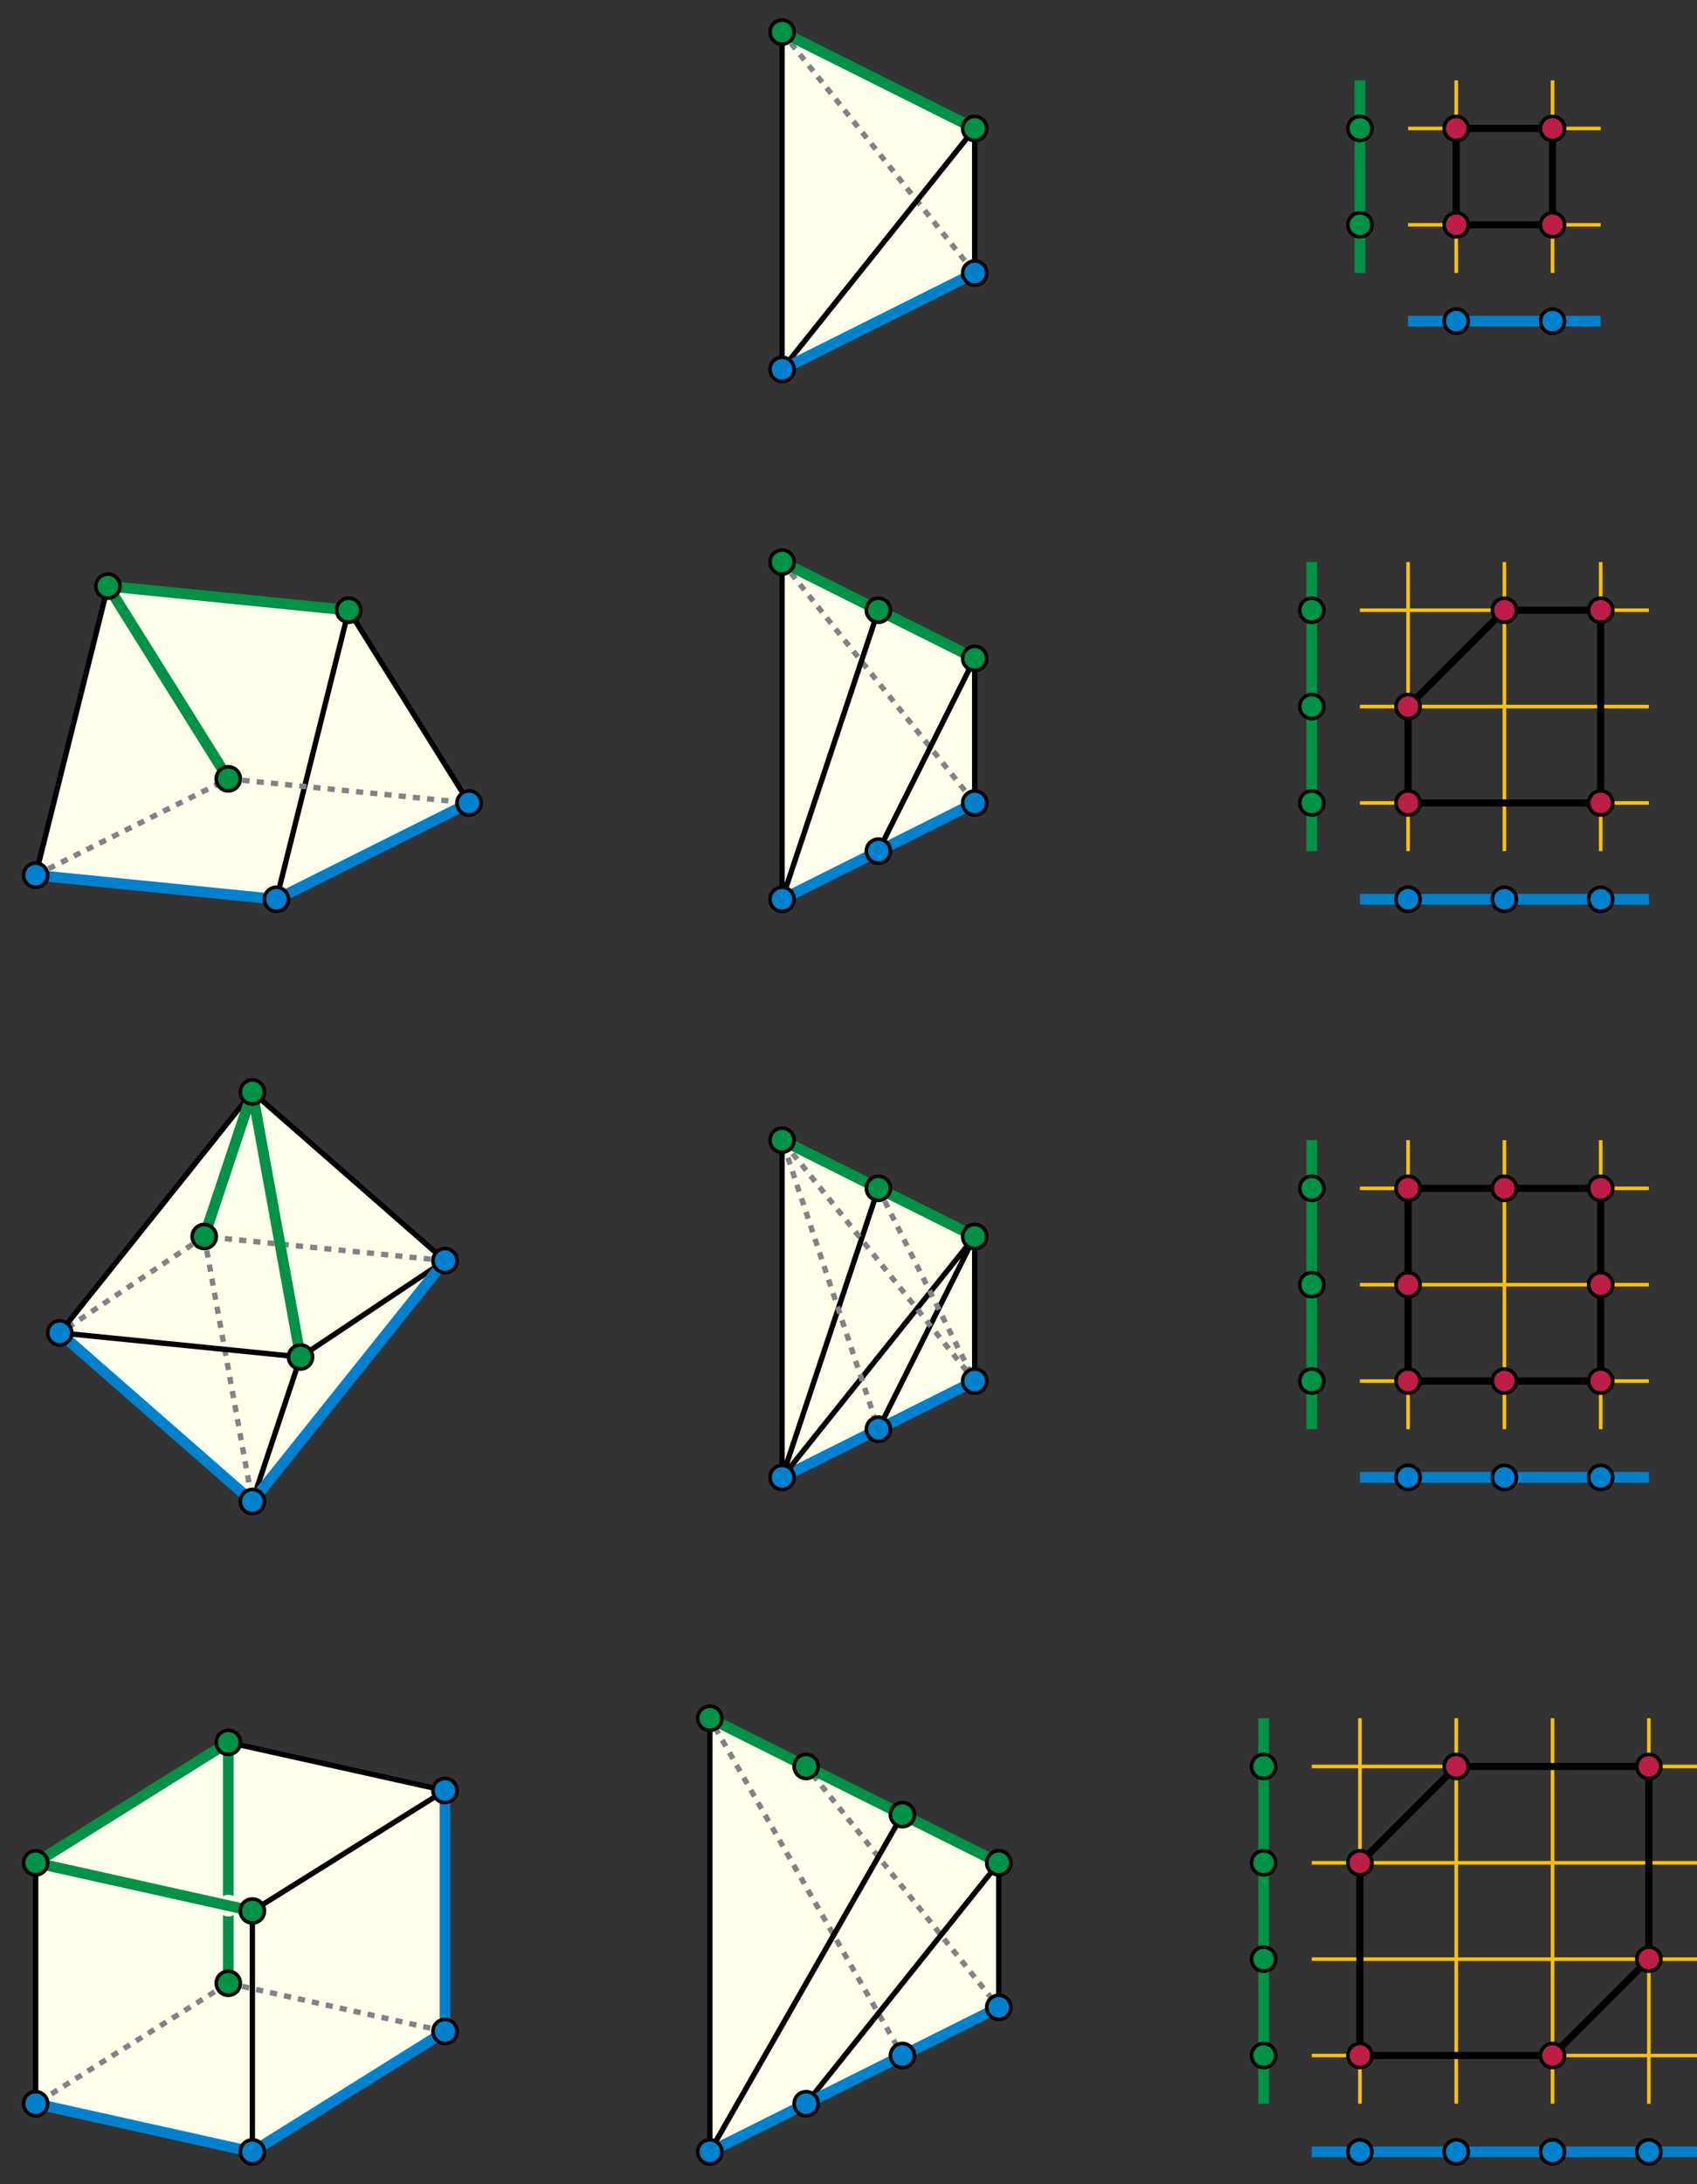 <?xml version="1.0" encoding="utf-8"?>
<!-- Generator: Adobe Illustrator 15.1.0, SVG Export Plug-In . SVG Version: 6.00 Build 0)  -->
<!DOCTYPE svg PUBLIC "-//W3C//DTD SVG 1.1//EN" "http://www.w3.org/Graphics/SVG/1.1/DTD/svg11.dtd">
<svg version="1.1" id="Layer_1" xmlns="http://www.w3.org/2000/svg" xmlns:xlink="http://www.w3.org/1999/xlink" x="0px" y="0px"
	 width="475.75px" height="612px" viewBox="0 0 475.75 612" enable-background="new 0 0 475.75 612" xml:space="preserve">
<rect x="0" y="0" width="475.75" height="612" fill="#333333" stroke="none"/>
<g>
	
		<line fill="none" stroke="#0081CD" stroke-width="3" stroke-linejoin="bevel" stroke-miterlimit="10" x1="367.75" y1="603" x2="475.75" y2="603"/>
	
		<line fill="none" stroke="#009246" stroke-width="3" stroke-linejoin="bevel" stroke-miterlimit="10" x1="354.25" y1="589.5" x2="354.25" y2="481.5"/>
	
		<line fill="none" stroke="#FEC200" stroke-linejoin="bevel" stroke-miterlimit="10" x1="381.25" y1="481.5" x2="381.25" y2="589.5"/>
	
		<line fill="none" stroke="#FEC200" stroke-linejoin="bevel" stroke-miterlimit="10" x1="408.25" y1="481.5" x2="408.25" y2="589.5"/>
	
		<line fill="none" stroke="#FEC200" stroke-linejoin="bevel" stroke-miterlimit="10" x1="435.25" y1="481.5" x2="435.25" y2="589.5"/>
	
		<line fill="none" stroke="#FEC200" stroke-linejoin="bevel" stroke-miterlimit="10" x1="462.25" y1="481.5" x2="462.25" y2="589.5"/>
	<line fill="none" stroke="#FEC200" stroke-linejoin="bevel" stroke-miterlimit="10" x1="367.75" y1="576" x2="475.75" y2="576"/>
	<line fill="none" stroke="#FEC200" stroke-linejoin="bevel" stroke-miterlimit="10" x1="367.75" y1="549" x2="475.75" y2="549"/>
	<line fill="none" stroke="#FEC200" stroke-linejoin="bevel" stroke-miterlimit="10" x1="367.75" y1="522" x2="475.75" y2="522"/>
	<line fill="none" stroke="#FEC200" stroke-linejoin="bevel" stroke-miterlimit="10" x1="367.75" y1="495" x2="475.75" y2="495"/>
	<polygon fill="none" stroke="#000000" stroke-width="2" stroke-linejoin="bevel" stroke-miterlimit="10" points="381.25,522 
		381.25,576 435.25,576 462.25,549 462.25,495 408.25,495 	"/>
	<circle fill="#BC1E47" stroke="#000000" stroke-linejoin="bevel" stroke-miterlimit="10" cx="408.25" cy="495" r="3.375"/>
	<circle fill="#BC1E47" stroke="#000000" stroke-linejoin="bevel" stroke-miterlimit="10" cx="462.25" cy="495" r="3.375"/>
	<circle fill="#BC1E47" stroke="#000000" stroke-linejoin="bevel" stroke-miterlimit="10" cx="462.25" cy="549" r="3.375"/>
	<circle fill="#BC1E47" stroke="#000000" stroke-linejoin="bevel" stroke-miterlimit="10" cx="435.25" cy="576" r="3.375"/>
	<circle fill="#BC1E47" stroke="#000000" stroke-linejoin="bevel" stroke-miterlimit="10" cx="381.25" cy="576" r="3.375"/>
	<circle fill="#BC1E47" stroke="#000000" stroke-linejoin="bevel" stroke-miterlimit="10" cx="381.25" cy="522" r="3.375"/>
	<circle fill="#009246" stroke="#000000" stroke-linejoin="bevel" stroke-miterlimit="10" cx="354.25" cy="549" r="3.375"/>
	<circle fill="#009246" stroke="#000000" stroke-linejoin="bevel" stroke-miterlimit="10" cx="354.25" cy="522" r="3.375"/>
	<circle fill="#009246" stroke="#000000" stroke-linejoin="bevel" stroke-miterlimit="10" cx="354.25" cy="495" r="3.375"/>
	<circle fill="#009246" stroke="#000000" stroke-linejoin="bevel" stroke-miterlimit="10" cx="354.25" cy="576" r="3.375"/>
	<circle fill="#0081CD" stroke="#000000" stroke-linejoin="bevel" stroke-miterlimit="10" cx="381.25" cy="603" r="3.375"/>
	<circle fill="#0081CD" stroke="#000000" stroke-linejoin="bevel" stroke-miterlimit="10" cx="408.25" cy="603" r="3.375"/>
	<circle fill="#0081CD" stroke="#000000" stroke-linejoin="bevel" stroke-miterlimit="10" cx="435.25" cy="603" r="3.375"/>
	<circle fill="#0081CD" stroke="#000000" stroke-linejoin="bevel" stroke-miterlimit="10" cx="462.25" cy="603" r="3.375"/>
</g>
<g>
	<polygon fill="#FFFFEB" points="199,481.5 199,603 280,562.5 280,522 	"/>
	<g>
		<g>
			<line fill="none" stroke="#808285" stroke-width="1.5" stroke-linejoin="bevel" x1="253" y1="576" x2="252.504" y2="575.132"/>
			
				<line fill="none" stroke="#808285" stroke-width="1.5" stroke-linejoin="bevel" stroke-dasharray="2.016,2.016" x1="251.504" y1="573.382" x2="199.996" y2="483.243"/>
			<line fill="none" stroke="#808285" stroke-width="1.5" stroke-linejoin="bevel" x1="199.496" y1="482.368" x2="199" y2="481.5"/>
		</g>
	</g>
	<g>
		<g>
			<line fill="none" stroke="#808285" stroke-width="1.5" stroke-linejoin="bevel" x1="226" y1="495" x2="226.625" y2="495.781"/>
			
				<line fill="none" stroke="#808285" stroke-width="1.5" stroke-linejoin="bevel" stroke-dasharray="1.964,1.964" x1="227.852" y1="497.314" x2="278.762" y2="560.952"/>
			<line fill="none" stroke="#808285" stroke-width="1.5" stroke-linejoin="bevel" x1="279.375" y1="561.719" x2="280" y2="562.5"/>
		</g>
	</g>
	<path fill="none" stroke="#000000" stroke-width="1.5" stroke-linejoin="bevel" stroke-miterlimit="10" d="M280,562.5"/>
	
		<line fill="none" stroke="#000000" stroke-width="1.5" stroke-linejoin="bevel" stroke-miterlimit="10" x1="226" y1="589.5" x2="280" y2="522"/>
	
		<line fill="none" stroke="#009246" stroke-width="3" stroke-linejoin="bevel" stroke-miterlimit="10" x1="199" y1="481.5" x2="280" y2="522"/>
	
		<line fill="none" stroke="#0081CD" stroke-width="3" stroke-linejoin="bevel" stroke-miterlimit="10" x1="280" y1="562.5" x2="199" y2="603"/>
	<path fill="none" stroke="#000000" stroke-width="1.5" stroke-linejoin="bevel" stroke-miterlimit="10" d="M280,522"/>
	<polyline fill="none" stroke="#000000" stroke-width="1.5" stroke-linejoin="bevel" stroke-miterlimit="10" points="199,481.5 
		199,603 253,508.5 	"/>
	
		<line fill="none" stroke="#000000" stroke-width="1.5" stroke-linejoin="bevel" stroke-miterlimit="10" x1="280" y1="522" x2="280" y2="562.5"/>
	<circle fill="#009246" stroke="#000000" stroke-linejoin="bevel" stroke-miterlimit="10" cx="226" cy="495" r="3.375"/>
	<circle fill="#009246" stroke="#000000" stroke-linejoin="bevel" stroke-miterlimit="10" cx="253" cy="508.5" r="3.375"/>
	<circle fill="#009246" stroke="#000000" stroke-linejoin="bevel" stroke-miterlimit="10" cx="199" cy="481.5" r="3.375"/>
	<circle fill="#009246" stroke="#000000" stroke-linejoin="bevel" stroke-miterlimit="10" cx="280" cy="522" r="3.375"/>
	<circle fill="#0081CD" stroke="#000000" stroke-linejoin="bevel" stroke-miterlimit="10" cx="253" cy="576" r="3.375"/>
	<circle fill="#0081CD" stroke="#000000" stroke-linejoin="bevel" stroke-miterlimit="10" cx="226" cy="589.5" r="3.375"/>
	<circle fill="#0081CD" stroke="#000000" stroke-linejoin="bevel" stroke-miterlimit="10" cx="199" cy="603" r="3.375"/>
	<circle fill="#0081CD" stroke="#000000" stroke-linejoin="bevel" stroke-miterlimit="10" cx="280" cy="562.5" r="3.375"/>
</g>
<g>
	<polygon fill="#FFFFEB" stroke="#000000" stroke-width="1.5" stroke-linejoin="bevel" stroke-miterlimit="10" points="10,522 
		10,589.5 70.75,603 124.75,569.25 124.75,501.75 64,488.25 	"/>
	<polyline fill="none" stroke="#000000" stroke-width="1.5" stroke-linejoin="bevel" stroke-miterlimit="10" points="10,522 
		70.75,535.5 124.75,501.75 	"/>
	
		<line fill="none" stroke="#000000" stroke-width="1.5" stroke-linejoin="bevel" stroke-miterlimit="10" x1="70.75" y1="535.5" x2="70.75" y2="603"/>
	
		<polyline fill="none" stroke="#808285" stroke-width="1.5" stroke-linejoin="bevel" stroke-miterlimit="10" stroke-dasharray="2" points="
		64,488.25 64,555.75 10,589.5 	"/>
	
		<line fill="none" stroke="#808285" stroke-width="1.5" stroke-linejoin="bevel" stroke-miterlimit="10" stroke-dasharray="2" x1="64" y1="555.75" x2="124.75" y2="569.25"/>
	<polyline fill="none" stroke="#0081CD" stroke-width="3" stroke-linejoin="bevel" stroke-miterlimit="10" points="10,589.5 
		70.75,603 124.75,569.25 124.75,501.75 	"/>
	<path fill="none" stroke="#009246" stroke-width="3" stroke-linejoin="bevel" stroke-miterlimit="10" d="M70.75,535.5"/>
	<polyline fill="none" stroke="#009246" stroke-width="3" stroke-linejoin="bevel" stroke-miterlimit="10" points="64,555.75 
		64,488.25 10,522 	"/>
	<circle fill="#FFFFEB" cx="64" cy="534" r="3.037"/>
	
		<line fill="none" stroke="#009246" stroke-width="3" stroke-linejoin="bevel" stroke-miterlimit="10" x1="10" y1="522" x2="70.75" y2="535.5"/>
	<circle fill="#009246" stroke="#000000" stroke-linejoin="bevel" stroke-miterlimit="10" cx="64" cy="488.25" r="3.375"/>
	<circle fill="#009246" stroke="#000000" stroke-linejoin="bevel" stroke-miterlimit="10" cx="64" cy="555.75" r="3.375"/>
	<circle fill="#009246" stroke="#000000" stroke-linejoin="bevel" stroke-miterlimit="10" cx="10" cy="522" r="3.375"/>
	<circle fill="#009246" stroke="#000000" stroke-linejoin="bevel" stroke-miterlimit="10" cx="70.75" cy="535.5" r="3.375"/>
	<circle fill="#0081CD" stroke="#000000" stroke-linejoin="bevel" stroke-miterlimit="10" cx="10" cy="589.5" r="3.375"/>
	<circle fill="#0081CD" stroke="#000000" stroke-linejoin="bevel" stroke-miterlimit="10" cx="70.75" cy="603" r="3.375"/>
	<circle fill="#0081CD" stroke="#000000" stroke-linejoin="bevel" stroke-miterlimit="10" cx="124.75" cy="569.25" r="3.375"/>
	<circle fill="#0081CD" stroke="#000000" stroke-linejoin="bevel" stroke-miterlimit="10" cx="124.75" cy="501.75" r="3.375"/>
</g>
<polygon fill="#FFFFEB" stroke="#000000" stroke-width="1.5" stroke-linejoin="bevel" stroke-miterlimit="10" points="219.25,9 
	273.25,36 273.25,76.5 219.25,103.5 "/>
<line fill="none" stroke="#808285" stroke-width="1.5" stroke-linejoin="bevel" stroke-miterlimit="10" stroke-dasharray="2" x1="219.25" y1="9" x2="273.25" y2="76.5"/>
<line fill="none" stroke="#000000" stroke-width="1.5" stroke-linejoin="bevel" stroke-miterlimit="10" x1="219.25" y1="103.5" x2="273.25" y2="36"/>
<line fill="none" stroke="#009246" stroke-width="3" stroke-linejoin="bevel" stroke-miterlimit="10" x1="219.25" y1="9" x2="273.25" y2="36"/>
<line fill="none" stroke="#0081CD" stroke-width="3" stroke-linejoin="bevel" stroke-miterlimit="10" x1="219.25" y1="103.5" x2="273.25" y2="76.5"/>
<polygon fill="#FFFFEB" stroke="#000000" stroke-width="1.5" stroke-linejoin="bevel" stroke-miterlimit="10" points="219.25,157.5 
	273.25,184.5 273.25,225 219.25,252 "/>
<line fill="none" stroke="#808285" stroke-width="1.5" stroke-linejoin="bevel" stroke-miterlimit="10" stroke-dasharray="2" x1="219.25" y1="157.5" x2="273.25" y2="225"/>
<line fill="none" stroke="#009246" stroke-width="3" stroke-linejoin="bevel" stroke-miterlimit="10" x1="219.25" y1="157.5" x2="273.25" y2="184.5"/>
<line fill="none" stroke="#0081CD" stroke-width="3" stroke-linejoin="bevel" stroke-miterlimit="10" x1="219.25" y1="252" x2="273.25" y2="225"/>
<g>
	
		<line fill="none" stroke="#0081CD" stroke-width="3" stroke-linejoin="bevel" stroke-miterlimit="10" x1="394.75" y1="90" x2="448.75" y2="90"/>
	<line fill="none" stroke="#FEC200" stroke-linejoin="bevel" stroke-miterlimit="10" x1="394.75" y1="63" x2="448.75" y2="63"/>
	<line fill="none" stroke="#FEC200" stroke-linejoin="bevel" stroke-miterlimit="10" x1="394.75" y1="36" x2="448.75" y2="36"/>
	<line fill="none" stroke="#FEC200" stroke-linejoin="bevel" stroke-miterlimit="10" x1="408.25" y1="76.5" x2="408.25" y2="22.5"/>
	<line fill="none" stroke="#FEC200" stroke-linejoin="bevel" stroke-miterlimit="10" x1="435.25" y1="76.5" x2="435.25" y2="22.5"/>
	
		<rect x="408.25" y="36" fill="none" stroke="#000000" stroke-width="2" stroke-linejoin="bevel" stroke-miterlimit="10" width="27" height="27"/>
	<circle fill="#BC1E47" stroke="#000000" stroke-linejoin="bevel" stroke-miterlimit="10" cx="408.25" cy="63" r="3.375"/>
	<circle fill="#BC1E47" stroke="#000000" stroke-linejoin="bevel" stroke-miterlimit="10" cx="435.25" cy="63" r="3.375"/>
	<circle fill="#BC1E47" stroke="#000000" stroke-linejoin="bevel" stroke-miterlimit="10" cx="435.25" cy="36" r="3.375"/>
	<circle fill="#BC1E47" stroke="#000000" stroke-linejoin="bevel" stroke-miterlimit="10" cx="408.25" cy="36" r="3.375"/>
	
		<line fill="none" stroke="#009246" stroke-width="3" stroke-linejoin="bevel" stroke-miterlimit="10" x1="381.25" y1="76.5" x2="381.25" y2="22.5"/>
	<circle fill="#009246" stroke="#000000" stroke-linejoin="bevel" stroke-miterlimit="10" cx="381.25" cy="63" r="3.375"/>
	<circle fill="#009246" stroke="#000000" stroke-linejoin="bevel" stroke-miterlimit="10" cx="381.25" cy="36" r="3.375"/>
	<circle fill="#0081CD" stroke="#000000" stroke-linejoin="bevel" stroke-miterlimit="10" cx="408.25" cy="90" r="3.375"/>
	<circle fill="#0081CD" stroke="#000000" stroke-linejoin="bevel" stroke-miterlimit="10" cx="435.25" cy="90" r="3.375"/>
</g>
<g>
	<polygon fill="#FFFFEB" stroke="#000000" stroke-width="1.5" stroke-linejoin="bevel" stroke-miterlimit="10" points="
		30.25,164.25 10,245.25 77.5,252 131.5,225 97.75,171 	"/>
	<path fill="#FFFFEB" stroke="#000000" stroke-width="1.5" stroke-linejoin="bevel" stroke-miterlimit="10" d="M10,245.25"/>
	
		<line fill="none" stroke="#000000" stroke-width="1.5" stroke-linejoin="bevel" stroke-miterlimit="10" x1="77.5" y1="252" x2="97.75" y2="171"/>
	
		<polyline fill="none" stroke="#808285" stroke-width="1.5" stroke-linejoin="bevel" stroke-miterlimit="10" stroke-dasharray="2" points="
		10,245.25 64,218.25 30.25,164.25 	"/>
	
		<line fill="none" stroke="#808285" stroke-width="1.5" stroke-linejoin="bevel" stroke-miterlimit="10" stroke-dasharray="2" x1="64" y1="218.25" x2="131.5" y2="225"/>
	<polyline fill="none" stroke="#0081CD" stroke-width="3" stroke-linejoin="bevel" stroke-miterlimit="10" points="10,245.25 
		77.5,252 131.5,225 	"/>
	<polyline fill="none" stroke="#009246" stroke-width="3" stroke-linejoin="bevel" stroke-miterlimit="10" points="64,218.25 
		30.25,164.25 97.75,171 	"/>
	<circle fill="#009246" stroke="#000000" stroke-linejoin="bevel" stroke-miterlimit="10" cx="64" cy="218.25" r="3.375"/>
	<circle fill="#009246" stroke="#000000" stroke-linejoin="bevel" stroke-miterlimit="10" cx="30.25" cy="164.25" r="3.375"/>
	<circle fill="#009246" stroke="#000000" stroke-linejoin="bevel" stroke-miterlimit="10" cx="97.75" cy="171" r="3.375"/>
	<circle fill="#0081CD" stroke="#000000" stroke-linejoin="bevel" stroke-miterlimit="10" cx="10" cy="245.25" r="3.375"/>
	<circle fill="#0081CD" stroke="#000000" stroke-linejoin="bevel" stroke-miterlimit="10" cx="77.5" cy="252" r="3.375"/>
	<circle fill="#0081CD" stroke="#000000" stroke-linejoin="bevel" stroke-miterlimit="10" cx="131.5" cy="225" r="3.375"/>
</g>
<line fill="none" stroke="#000000" stroke-width="1.5" stroke-linejoin="bevel" stroke-miterlimit="10" x1="219.25" y1="252" x2="246.25" y2="171"/>
<line fill="none" stroke="#000000" stroke-width="1.5" stroke-linejoin="bevel" stroke-miterlimit="10" x1="246.25" y1="238.5" x2="273.25" y2="184.5"/>
<line fill="none" stroke="#FEC200" stroke-linejoin="bevel" stroke-miterlimit="10" x1="394.75" y1="157.5" x2="394.75" y2="238.5"/>
<line fill="none" stroke="#FEC200" stroke-linejoin="bevel" stroke-miterlimit="10" x1="421.75" y1="157.5" x2="421.75" y2="238.5"/>
<line fill="none" stroke="#FEC200" stroke-linejoin="bevel" stroke-miterlimit="10" x1="448.75" y1="157.5" x2="448.75" y2="238.5"/>
<line fill="none" stroke="#FEC200" stroke-linejoin="bevel" stroke-miterlimit="10" x1="381.25" y1="171" x2="462.25" y2="171"/>
<line fill="none" stroke="#FEC200" stroke-linejoin="bevel" stroke-miterlimit="10" x1="381.25" y1="198" x2="462.25" y2="198"/>
<line fill="none" stroke="#FEC200" stroke-linejoin="bevel" stroke-miterlimit="10" x1="381.25" y1="225" x2="462.25" y2="225"/>
<polygon fill="none" stroke="#000000" stroke-width="2" stroke-linejoin="bevel" stroke-miterlimit="10" points="394.75,225 
	394.75,198 421.75,171 448.75,171 448.75,225 "/>
<circle fill="#BC1E47" stroke="#000000" stroke-linejoin="bevel" stroke-miterlimit="10" cx="394.75" cy="225" r="3.375"/>
<circle fill="#BC1E47" stroke="#000000" stroke-linejoin="bevel" stroke-miterlimit="10" cx="394.75" cy="198" r="3.375"/>
<circle fill="#BC1E47" stroke="#000000" stroke-linejoin="bevel" stroke-miterlimit="10" cx="421.75" cy="171" r="3.375"/>
<circle fill="#BC1E47" stroke="#000000" stroke-linejoin="bevel" stroke-miterlimit="10" cx="448.75" cy="171" r="3.375"/>
<circle fill="#BC1E47" stroke="#000000" stroke-linejoin="bevel" stroke-miterlimit="10" cx="448.75" cy="225" r="3.375"/>
<line fill="none" stroke="#0081CD" stroke-width="3" stroke-linejoin="bevel" stroke-miterlimit="10" x1="381.25" y1="252" x2="462.25" y2="252"/>
<line fill="none" stroke="#009246" stroke-width="3" stroke-linejoin="bevel" stroke-miterlimit="10" x1="367.75" y1="238.5" x2="367.75" y2="157.5"/>
<line fill="none" stroke="#FEC200" stroke-linejoin="bevel" stroke-miterlimit="10" x1="394.75" y1="319.5" x2="394.75" y2="400.5"/>
<line fill="none" stroke="#FEC200" stroke-linejoin="bevel" stroke-miterlimit="10" x1="421.75" y1="319.5" x2="421.75" y2="400.5"/>
<line fill="none" stroke="#FEC200" stroke-linejoin="bevel" stroke-miterlimit="10" x1="448.75" y1="319.5" x2="448.75" y2="400.5"/>
<line fill="none" stroke="#FEC200" stroke-linejoin="bevel" stroke-miterlimit="10" x1="381.25" y1="333" x2="462.25" y2="333"/>
<line fill="none" stroke="#FEC200" stroke-linejoin="bevel" stroke-miterlimit="10" x1="381.25" y1="360" x2="462.25" y2="360"/>
<line fill="none" stroke="#FEC200" stroke-linejoin="bevel" stroke-miterlimit="10" x1="381.25" y1="387" x2="462.25" y2="387"/>
<line fill="none" stroke="#0081CD" stroke-width="3" stroke-linejoin="bevel" stroke-miterlimit="10" x1="381.25" y1="414" x2="462.25" y2="414"/>
<line fill="none" stroke="#009246" stroke-width="3" stroke-linejoin="bevel" stroke-miterlimit="10" x1="367.75" y1="400.5" x2="367.75" y2="319.5"/>
<polygon fill="none" stroke="#000000" stroke-width="2" stroke-linejoin="bevel" stroke-miterlimit="10" points="421.75,333 
	448.75,333 448.75,387 394.75,387 394.75,360 394.75,333 "/>
<circle fill="#BC1E47" stroke="#000000" stroke-linejoin="bevel" stroke-miterlimit="10" cx="394.75" cy="360" r="3.375"/>
<circle fill="#BC1E47" stroke="#000000" stroke-linejoin="bevel" stroke-miterlimit="10" cx="421.75" cy="333" r="3.375"/>
<circle fill="#BC1E47" stroke="#000000" stroke-linejoin="bevel" stroke-miterlimit="10" cx="448.75" cy="360" r="3.375"/>
<circle fill="#BC1E47" stroke="#000000" stroke-linejoin="bevel" stroke-miterlimit="10" cx="421.75" cy="387" r="3.375"/>
<circle fill="#BC1E47" stroke="#000000" stroke-linejoin="bevel" stroke-miterlimit="10" cx="394.75" cy="387" r="3.375"/>
<circle fill="#BC1E47" stroke="#000000" stroke-linejoin="bevel" stroke-miterlimit="10" cx="448.75" cy="333" r="3.375"/>
<circle fill="#BC1E47" stroke="#000000" stroke-linejoin="bevel" stroke-miterlimit="10" cx="448.75" cy="387" r="3.375"/>
<circle fill="#BC1E47" stroke="#000000" stroke-linejoin="bevel" stroke-miterlimit="10" cx="394.75" cy="333" r="3.375"/>
<circle fill="#009246" stroke="#000000" stroke-linejoin="bevel" stroke-miterlimit="10" cx="219.25" cy="9" r="3.375"/>
<circle fill="#009246" stroke="#000000" stroke-linejoin="bevel" stroke-miterlimit="10" cx="273.25" cy="36" r="3.375"/>
<circle fill="#009246" stroke="#000000" stroke-linejoin="bevel" stroke-miterlimit="10" cx="219.25" cy="157.5" r="3.375"/>
<circle fill="#009246" stroke="#000000" stroke-linejoin="bevel" stroke-miterlimit="10" cx="246.25" cy="171" r="3.375"/>
<circle fill="#009246" stroke="#000000" stroke-linejoin="bevel" stroke-miterlimit="10" cx="273.25" cy="184.5" r="3.375"/>
<circle fill="#009246" stroke="#000000" stroke-linejoin="bevel" stroke-miterlimit="10" cx="367.75" cy="171" r="3.375"/>
<circle fill="#009246" stroke="#000000" stroke-linejoin="bevel" stroke-miterlimit="10" cx="367.75" cy="198" r="3.375"/>
<circle fill="#009246" stroke="#000000" stroke-linejoin="bevel" stroke-miterlimit="10" cx="367.75" cy="225" r="3.375"/>
<circle fill="#009246" stroke="#000000" stroke-linejoin="bevel" stroke-miterlimit="10" cx="367.75" cy="333" r="3.375"/>
<circle fill="#009246" stroke="#000000" stroke-linejoin="bevel" stroke-miterlimit="10" cx="367.75" cy="360" r="3.375"/>
<circle fill="#009246" stroke="#000000" stroke-linejoin="bevel" stroke-miterlimit="10" cx="367.75" cy="387" r="3.375"/>
<circle fill="#0081CD" stroke="#000000" stroke-linejoin="bevel" stroke-miterlimit="10" cx="273.25" cy="76.5" r="3.375"/>
<circle fill="#0081CD" stroke="#000000" stroke-linejoin="bevel" stroke-miterlimit="10" cx="219.25" cy="103.5" r="3.375"/>
<circle fill="#0081CD" stroke="#000000" stroke-linejoin="bevel" stroke-miterlimit="10" cx="273.25" cy="225" r="3.375"/>
<circle fill="#0081CD" stroke="#000000" stroke-linejoin="bevel" stroke-miterlimit="10" cx="219.25" cy="252" r="3.375"/>
<circle fill="#0081CD" stroke="#000000" stroke-linejoin="bevel" stroke-miterlimit="10" cx="246.25" cy="238.5" r="3.375"/>
<circle fill="#0081CD" stroke="#000000" stroke-linejoin="bevel" stroke-miterlimit="10" cx="394.75" cy="252" r="3.375"/>
<circle fill="#0081CD" stroke="#000000" stroke-linejoin="bevel" stroke-miterlimit="10" cx="421.75" cy="252" r="3.375"/>
<circle fill="#0081CD" stroke="#000000" stroke-linejoin="bevel" stroke-miterlimit="10" cx="448.75" cy="252" r="3.375"/>
<g>
	<polygon fill="#FFFFEB" stroke="#000000" stroke-width="1.5" stroke-linejoin="bevel" stroke-miterlimit="10" points="
		219.25,319.5 273.25,346.5 273.25,387 219.25,414 	"/>
	
		<line fill="none" stroke="#009246" stroke-width="3" stroke-linejoin="bevel" stroke-miterlimit="10" x1="219.25" y1="319.5" x2="273.25" y2="346.5"/>
	
		<line fill="none" stroke="#0081CD" stroke-width="3" stroke-linejoin="bevel" stroke-miterlimit="10" x1="219.25" y1="414" x2="273.25" y2="387"/>
	<polyline fill="none" stroke="#000000" stroke-width="1.5" stroke-linejoin="bevel" stroke-miterlimit="10" points="246.25,400.5 
		273.25,346.5 219.25,414 246.25,333 	"/>
	
		<polyline fill="none" stroke="#808285" stroke-width="1.5" stroke-linejoin="bevel" stroke-miterlimit="10" stroke-dasharray="2" points="
		246.25,333 273.25,387 219.25,319.5 246.25,400.5 	"/>
	<circle fill="#009246" stroke="#000000" stroke-linejoin="bevel" stroke-miterlimit="10" cx="219.25" cy="319.5" r="3.375"/>
	<circle fill="#009246" stroke="#000000" stroke-linejoin="bevel" stroke-miterlimit="10" cx="246.25" cy="333" r="3.375"/>
	<circle fill="#009246" stroke="#000000" stroke-linejoin="bevel" stroke-miterlimit="10" cx="273.25" cy="346.5" r="3.375"/>
	<circle fill="#0081CD" stroke="#000000" stroke-linejoin="bevel" stroke-miterlimit="10" cx="273.25" cy="387" r="3.375"/>
	<circle fill="#0081CD" stroke="#000000" stroke-linejoin="bevel" stroke-miterlimit="10" cx="219.25" cy="414" r="3.375"/>
	<circle fill="#0081CD" stroke="#000000" stroke-linejoin="bevel" stroke-miterlimit="10" cx="246.25" cy="400.5" r="3.375"/>
</g>
<circle fill="#0081CD" stroke="#000000" stroke-linejoin="bevel" stroke-miterlimit="10" cx="394.75" cy="414" r="3.375"/>
<circle fill="#0081CD" stroke="#000000" stroke-linejoin="bevel" stroke-miterlimit="10" cx="421.75" cy="414" r="3.375"/>
<circle fill="#0081CD" stroke="#000000" stroke-linejoin="bevel" stroke-miterlimit="10" cx="448.75" cy="414" r="3.375"/>
<g>
	<polygon fill="#FFFFEB" points="70.75,306 16.75,373.5 70.75,420.75 124.75,353.25 	"/>
	<path fill="none" stroke="#000000" stroke-width="1.5" stroke-linejoin="bevel" stroke-miterlimit="10" d="M57.25,346.5"/>
	<path fill="none" stroke="#000000" stroke-width="1.5" stroke-linejoin="bevel" stroke-miterlimit="10" d="M57.25,346.5"/>
	
		<line fill="none" stroke="#808285" stroke-width="1.5" stroke-linejoin="bevel" stroke-miterlimit="10" stroke-dasharray="2" x1="57.25" y1="346.5" x2="16.75" y2="373.5"/>
	
		<line fill="none" stroke="#808285" stroke-width="1.5" stroke-linejoin="bevel" stroke-miterlimit="10" stroke-dasharray="2" x1="124.75" y1="353.25" x2="57.25" y2="346.5"/>
	
		<line fill="none" stroke="#808285" stroke-width="1.5" stroke-linejoin="bevel" stroke-miterlimit="10" stroke-dasharray="2" x1="57.25" y1="346.5" x2="70.75" y2="420.75"/>
	
		<line fill="none" stroke="#808285" stroke-width="1.5" stroke-linejoin="bevel" stroke-miterlimit="10" stroke-dasharray="2" x1="70.75" y1="306" x2="57.25" y2="346.5"/>
	<polyline fill="none" stroke="#000000" stroke-width="1.5" stroke-linejoin="bevel" stroke-miterlimit="10" points="16.75,373.5 
		84.25,380.25 124.75,353.25 	"/>
	<polyline fill="none" stroke="#000000" stroke-width="1.5" stroke-linejoin="bevel" stroke-miterlimit="10" points="70.75,420.75 
		124.75,353.25 70.75,306 16.75,373.5 70.75,420.75 84.25,380.25 70.75,306 	"/>
	<polyline fill="none" stroke="#0081CD" stroke-width="3" stroke-linejoin="bevel" stroke-miterlimit="10" points="16.75,373.5 
		70.75,420.75 124.75,353.25 	"/>
	<polyline fill="none" stroke="#009246" stroke-width="3" stroke-linejoin="bevel" stroke-miterlimit="10" points="57.25,346.5 
		70.75,306 84.25,380.25 	"/>
	<circle fill="#009246" stroke="#000000" stroke-linejoin="bevel" stroke-miterlimit="10" cx="57.25" cy="346.5" r="3.375"/>
	<circle fill="#009246" stroke="#000000" stroke-linejoin="bevel" stroke-miterlimit="10" cx="70.75" cy="306" r="3.375"/>
	<circle fill="#009246" stroke="#000000" stroke-linejoin="bevel" stroke-miterlimit="10" cx="84.25" cy="380.25" r="3.375"/>
	<circle fill="#0081CD" stroke="#000000" stroke-linejoin="bevel" stroke-miterlimit="10" cx="16.75" cy="373.5" r="3.375"/>
	<circle fill="#0081CD" stroke="#000000" stroke-linejoin="bevel" stroke-miterlimit="10" cx="70.75" cy="420.75" r="3.375"/>
	<circle fill="#0081CD" stroke="#000000" stroke-linejoin="bevel" stroke-miterlimit="10" cx="124.75" cy="353.25" r="3.375"/>
</g>
</svg>
